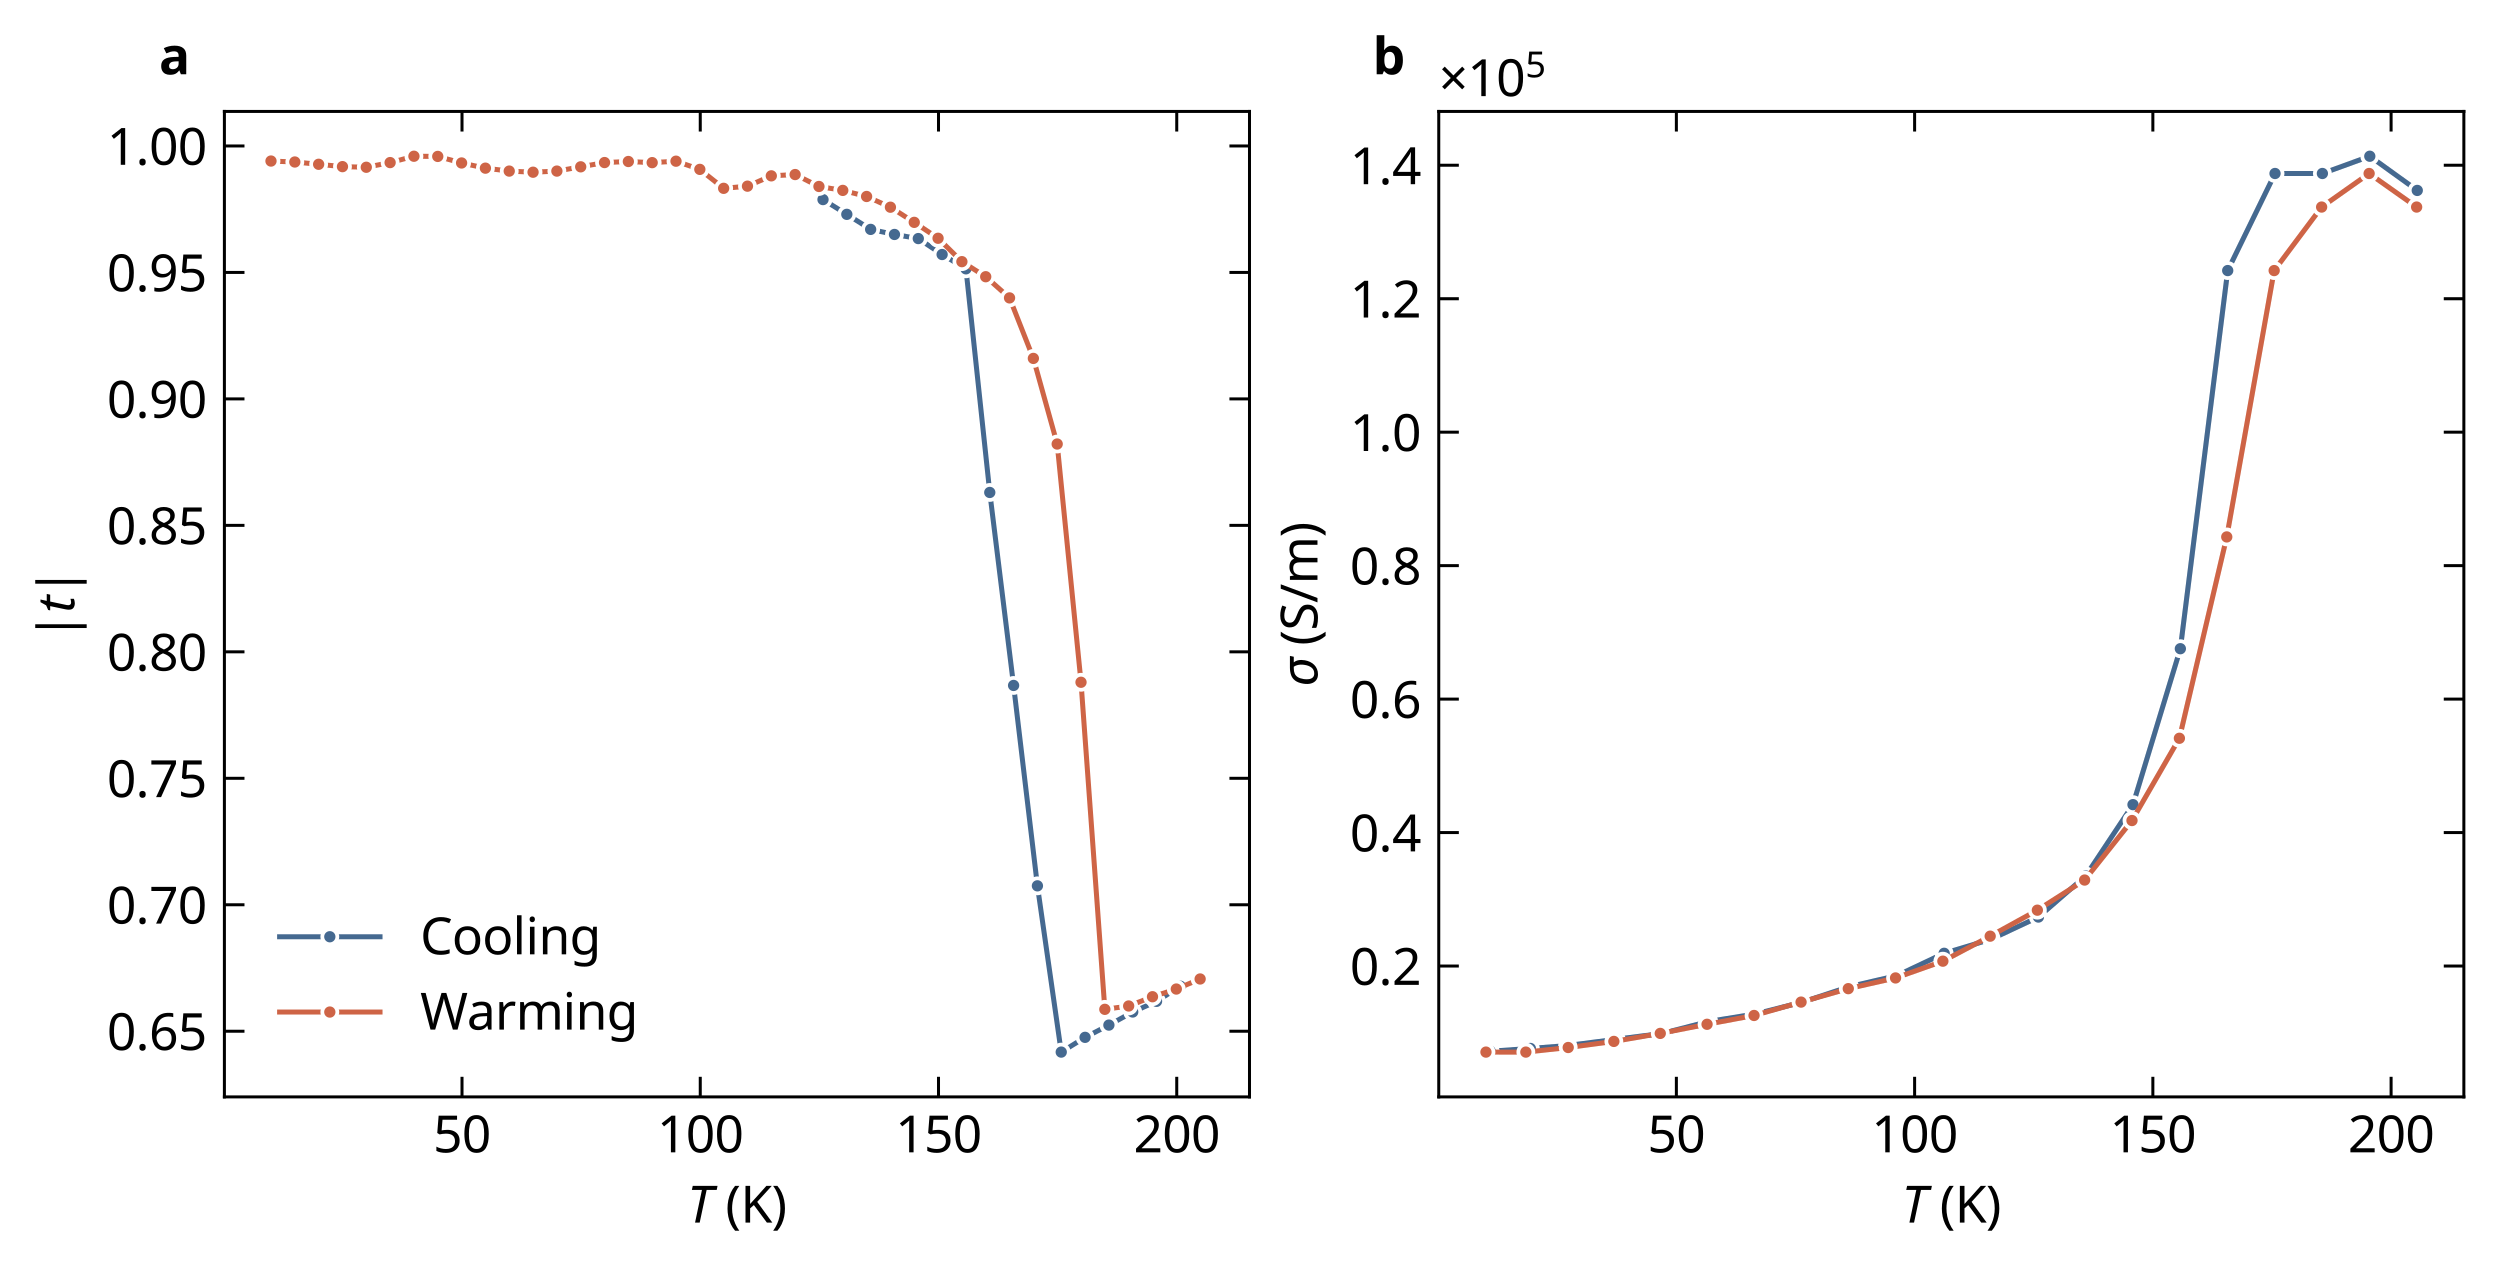 <?xml version="1.0" encoding="utf-8" standalone="no"?>
<!DOCTYPE svg PUBLIC "-//W3C//DTD SVG 1.1//EN"
  "http://www.w3.org/Graphics/SVG/1.1/DTD/svg11.dtd">
<svg xmlns:xlink="http://www.w3.org/1999/xlink" width="498pt" height="253.2pt" viewBox="0 0 498 253.2" xmlns="http://www.w3.org/2000/svg" version="1.1">
 <defs>
  <style type="text/css">*{stroke-linejoin: round; stroke-linecap: butt}</style>
 </defs>
 <g id="figure_1">
  <g id="patch_1">
   <path d="M 0 253.2 
L 498 253.2 
L 498 0 
L 0 0 
z
" style="fill: #ffffff"/>
  </g>
  <g id="axes_1">
   <g id="patch_2">
    <path d="M 44.7 218.5 
L 248.9 218.5 
L 248.9 22.2 
L 44.7 22.2 
z
" style="fill: #ffffff"/>
   </g>
   <g id="PolyCollection_1"/>
   <g id="PolyCollection_2"/>
   <g id="matplotlib.axis_1">
    <g id="xtick_1">
     <g id="line2d_1">
      <defs>
       <path id="m60d80b8762" d="M 0 0 
L 0 -4 
" style="stroke: #000000; stroke-width: 0.6"/>
      </defs>
      <g>
       <use xlink:href="#m60d80b8762" x="92.033" y="218.5" style="stroke: #000000; stroke-width: 0.6"/>
      </g>
     </g>
     <g id="line2d_2">
      <defs>
       <path id="m547228acca" d="M 0 0 
L 0 4 
" style="stroke: #000000; stroke-width: 0.6"/>
      </defs>
      <g>
       <use xlink:href="#m547228acca" x="92.033" y="22.2" style="stroke: #000000; stroke-width: 0.6"/>
      </g>
     </g>
     <g id="text_1">
      <!-- $\mathdefault{50}$ -->
      <g transform="translate(86.283 229.6) scale(0.1 -0.1)">
       <defs>
        <path id="NotoSans-Regular-35" d="M 1760 2803 
Q 2227 2803 2572 2643 
Q 2918 2483 3107 2185 
Q 3296 1888 3296 1459 
Q 3296 986 3091 643 
Q 2886 301 2505 118 
Q 2125 -64 1587 -64 
Q 1235 -64 924 0 
Q 614 64 403 186 
L 403 717 
Q 634 576 963 496 
Q 1293 416 1594 416 
Q 1933 416 2185 521 
Q 2438 627 2579 848 
Q 2720 1069 2720 1402 
Q 2720 1850 2445 2090 
Q 2170 2330 1574 2330 
Q 1395 2330 1164 2298 
Q 934 2266 794 2234 
L 512 2413 
L 685 4570 
L 2976 4570 
L 2976 4058 
L 1165 4058 
L 1056 2733 
Q 1165 2752 1350 2777 
Q 1536 2803 1760 2803 
z
" transform="scale(0.016)"/>
        <path id="NotoSans-Regular-30" d="M 3347 2291 
Q 3347 1734 3264 1299 
Q 3181 864 2998 560 
Q 2816 256 2525 96 
Q 2234 -64 1824 -64 
Q 1312 -64 976 217 
Q 640 499 477 1027 
Q 314 1555 314 2291 
Q 314 3034 464 3558 
Q 614 4083 947 4361 
Q 1280 4640 1824 4640 
Q 2336 4640 2675 4361 
Q 3014 4083 3180 3558 
Q 3347 3034 3347 2291 
z
M 877 2291 
Q 877 1664 969 1248 
Q 1062 832 1270 624 
Q 1478 416 1824 416 
Q 2170 416 2378 621 
Q 2586 826 2682 1245 
Q 2778 1664 2778 2291 
Q 2778 2918 2682 3331 
Q 2586 3744 2378 3952 
Q 2170 4160 1824 4160 
Q 1478 4160 1270 3952 
Q 1062 3744 969 3331 
Q 877 2918 877 2291 
z
" transform="scale(0.016)"/>
       </defs>
       <use xlink:href="#NotoSans-Regular-35" transform="translate(0 0.5)"/>
       <use xlink:href="#NotoSans-Regular-30" transform="translate(57.2 0.5)"/>
      </g>
     </g>
    </g>
    <g id="xtick_2">
     <g id="line2d_3">
      <g>
       <use xlink:href="#m60d80b8762" x="139.491" y="218.5" style="stroke: #000000; stroke-width: 0.6"/>
      </g>
     </g>
     <g id="line2d_4">
      <g>
       <use xlink:href="#m547228acca" x="139.491" y="22.2" style="stroke: #000000; stroke-width: 0.6"/>
      </g>
     </g>
     <g id="text_2">
      <!-- $\mathdefault{100}$ -->
      <g transform="translate(130.891 229.6) scale(0.1 -0.1)">
       <defs>
        <path id="NotoSans-Regular-31" d="M 2272 0 
L 1722 0 
L 1722 3194 
Q 1722 3379 1725 3507 
Q 1728 3635 1734 3747 
Q 1741 3859 1747 3981 
Q 1645 3878 1561 3808 
Q 1478 3738 1350 3629 
L 864 3232 
L 570 3610 
L 1805 4570 
L 2272 4570 
L 2272 0 
z
" transform="scale(0.016)"/>
       </defs>
       <use xlink:href="#NotoSans-Regular-31" transform="translate(0 0.5)"/>
       <use xlink:href="#NotoSans-Regular-30" transform="translate(57.2 0.5)"/>
       <use xlink:href="#NotoSans-Regular-30" transform="translate(114.4 0.5)"/>
      </g>
     </g>
    </g>
    <g id="xtick_3">
     <g id="line2d_5">
      <g>
       <use xlink:href="#m60d80b8762" x="186.949" y="218.5" style="stroke: #000000; stroke-width: 0.6"/>
      </g>
     </g>
     <g id="line2d_6">
      <g>
       <use xlink:href="#m547228acca" x="186.949" y="22.2" style="stroke: #000000; stroke-width: 0.6"/>
      </g>
     </g>
     <g id="text_3">
      <!-- $\mathdefault{150}$ -->
      <g transform="translate(178.349 229.6) scale(0.1 -0.1)">
       <use xlink:href="#NotoSans-Regular-31" transform="translate(0 0.5)"/>
       <use xlink:href="#NotoSans-Regular-35" transform="translate(57.2 0.5)"/>
       <use xlink:href="#NotoSans-Regular-30" transform="translate(114.4 0.5)"/>
      </g>
     </g>
    </g>
    <g id="xtick_4">
     <g id="line2d_7">
      <g>
       <use xlink:href="#m60d80b8762" x="234.407" y="218.5" style="stroke: #000000; stroke-width: 0.6"/>
      </g>
     </g>
     <g id="line2d_8">
      <g>
       <use xlink:href="#m547228acca" x="234.407" y="22.2" style="stroke: #000000; stroke-width: 0.6"/>
      </g>
     </g>
     <g id="text_4">
      <!-- $\mathdefault{200}$ -->
      <g transform="translate(225.807 229.6) scale(0.1 -0.1)">
       <defs>
        <path id="NotoSans-Regular-32" d="M 3328 0 
L 307 0 
L 307 467 
L 1504 1677 
Q 1850 2022 2086 2291 
Q 2323 2560 2444 2819 
Q 2566 3078 2566 3386 
Q 2566 3763 2342 3958 
Q 2118 4154 1760 4154 
Q 1427 4154 1174 4038 
Q 922 3923 659 3718 
L 358 4096 
Q 538 4250 752 4371 
Q 966 4493 1219 4563 
Q 1472 4634 1760 4634 
Q 2189 4634 2496 4486 
Q 2803 4339 2972 4067 
Q 3142 3795 3142 3418 
Q 3142 3059 2995 2745 
Q 2848 2432 2585 2128 
Q 2323 1824 1971 1478 
L 1018 538 
L 1018 512 
L 3328 512 
L 3328 0 
z
" transform="scale(0.016)"/>
       </defs>
       <use xlink:href="#NotoSans-Regular-32" transform="translate(0 0.5)"/>
       <use xlink:href="#NotoSans-Regular-30" transform="translate(57.2 0.5)"/>
       <use xlink:href="#NotoSans-Regular-30" transform="translate(114.4 0.5)"/>
      </g>
     </g>
    </g>
    <g id="text_5">
     <!-- $T$ (K) -->
     <g transform="translate(136.9 243.6) scale(0.1 -0.1)">
      <defs>
       <path id="NotoSans-Italic-54" d="M 973 0 
L 1830 4064 
L 576 4064 
L 685 4570 
L 3770 4570 
L 3667 4064 
L 2413 4064 
L 1549 0 
L 973 0 
z
" transform="scale(0.016)"/>
       <path id="NotoSans-Regular-20" transform="scale(0.016)"/>
       <path id="NotoSans-Regular-28" d="M 256 1754 
Q 256 2278 355 2777 
Q 454 3277 665 3731 
Q 877 4186 1197 4570 
L 1728 4570 
Q 1280 3968 1053 3245 
Q 826 2522 826 1760 
Q 826 1267 928 780 
Q 1030 294 1228 -157 
Q 1427 -608 1722 -1011 
L 1197 -1011 
Q 877 -634 665 -189 
Q 454 256 355 749 
Q 256 1242 256 1754 
z
" transform="scale(0.016)"/>
       <path id="NotoSans-Regular-4b" d="M 3962 0 
L 3283 0 
L 1664 2182 
L 1197 1773 
L 1197 0 
L 621 0 
L 621 4570 
L 1197 4570 
L 1197 2317 
Q 1389 2534 1587 2752 
Q 1786 2970 1984 3187 
L 3219 4570 
L 3891 4570 
L 2080 2579 
L 3962 0 
z
" transform="scale(0.016)"/>
       <path id="NotoSans-Regular-29" d="M 1664 1754 
Q 1664 1242 1565 749 
Q 1466 256 1258 -189 
Q 1050 -634 723 -1011 
L 198 -1011 
Q 493 -608 691 -157 
Q 890 294 992 780 
Q 1094 1267 1094 1760 
Q 1094 2266 992 2758 
Q 890 3251 691 3712 
Q 493 4173 192 4570 
L 723 4570 
Q 1050 4186 1258 3731 
Q 1466 3277 1565 2777 
Q 1664 2278 1664 1754 
z
" transform="scale(0.016)"/>
      </defs>
      <use xlink:href="#NotoSans-Italic-54" transform="translate(0 0.594)"/>
      <use xlink:href="#NotoSans-Regular-20" transform="translate(50.1 0.594)"/>
      <use xlink:href="#NotoSans-Regular-28" transform="translate(76.1 0.594)"/>
      <use xlink:href="#NotoSans-Regular-4b" transform="translate(106.1 0.594)"/>
      <use xlink:href="#NotoSans-Regular-29" transform="translate(168 0.594)"/>
     </g>
    </g>
   </g>
   <g id="matplotlib.axis_2">
    <g id="ytick_1">
     <g id="line2d_9">
      <defs>
       <path id="m27dab49408" d="M 0 0 
L 4 0 
" style="stroke: #000000; stroke-width: 0.6"/>
      </defs>
      <g>
       <use xlink:href="#m27dab49408" x="44.7" y="205.421" style="stroke: #000000; stroke-width: 0.6"/>
      </g>
     </g>
     <g id="line2d_10">
      <defs>
       <path id="md3ccb031fc" d="M 0 0 
L -4 0 
" style="stroke: #000000; stroke-width: 0.6"/>
      </defs>
      <g>
       <use xlink:href="#md3ccb031fc" x="248.9" y="205.421" style="stroke: #000000; stroke-width: 0.6"/>
      </g>
     </g>
     <g id="text_6">
      <!-- $\mathdefault{0.65}$ -->
      <g transform="translate(21.3 209.221) scale(0.1 -0.1)">
       <defs>
        <path id="NotoSans-Regular-2e" d="M 461 346 
Q 461 582 576 678 
Q 691 774 851 774 
Q 1018 774 1136 678 
Q 1254 582 1254 346 
Q 1254 115 1136 12 
Q 1018 -90 851 -90 
Q 691 -90 576 12 
Q 461 115 461 346 
z
" transform="scale(0.016)"/>
        <path id="NotoSans-Regular-36" d="M 352 1952 
Q 352 2349 406 2733 
Q 461 3117 595 3459 
Q 730 3802 966 4067 
Q 1203 4333 1564 4483 
Q 1926 4634 2445 4634 
Q 2579 4634 2742 4621 
Q 2906 4608 3008 4576 
L 3008 4096 
Q 2893 4134 2749 4153 
Q 2605 4173 2458 4173 
Q 2016 4173 1721 4025 
Q 1427 3878 1257 3622 
Q 1088 3366 1011 3033 
Q 934 2701 915 2323 
L 954 2323 
Q 1050 2477 1197 2598 
Q 1344 2720 1552 2790 
Q 1760 2861 2035 2861 
Q 2432 2861 2729 2697 
Q 3027 2534 3193 2224 
Q 3360 1914 3360 1472 
Q 3360 998 3181 652 
Q 3002 307 2678 121 
Q 2355 -64 1907 -64 
Q 1581 -64 1299 57 
Q 1018 179 803 428 
Q 589 678 470 1059 
Q 352 1440 352 1952 
z
M 1901 410 
Q 2304 410 2553 669 
Q 2803 928 2803 1472 
Q 2803 1907 2582 2163 
Q 2362 2419 1920 2419 
Q 1619 2419 1395 2294 
Q 1171 2170 1046 1978 
Q 922 1786 922 1581 
Q 922 1370 982 1165 
Q 1043 960 1168 787 
Q 1293 614 1475 512 
Q 1658 410 1901 410 
z
" transform="scale(0.016)"/>
       </defs>
       <use xlink:href="#NotoSans-Regular-30" transform="translate(0 0.5)"/>
       <use xlink:href="#NotoSans-Regular-2e" transform="translate(57.2 0.5)"/>
       <use xlink:href="#NotoSans-Regular-36" transform="translate(84 0.5)"/>
       <use xlink:href="#NotoSans-Regular-35" transform="translate(141.2 0.5)"/>
      </g>
     </g>
    </g>
    <g id="ytick_2">
     <g id="line2d_11">
      <g>
       <use xlink:href="#m27dab49408" x="44.7" y="180.229" style="stroke: #000000; stroke-width: 0.6"/>
      </g>
     </g>
     <g id="line2d_12">
      <g>
       <use xlink:href="#md3ccb031fc" x="248.9" y="180.229" style="stroke: #000000; stroke-width: 0.6"/>
      </g>
     </g>
     <g id="text_7">
      <!-- $\mathdefault{0.70}$ -->
      <g transform="translate(21.3 184.029) scale(0.1 -0.1)">
       <defs>
        <path id="NotoSans-Regular-37" d="M 870 0 
L 2746 4058 
L 282 4058 
L 282 4570 
L 3347 4570 
L 3347 4134 
L 1491 0 
L 870 0 
z
" transform="scale(0.016)"/>
       </defs>
       <use xlink:href="#NotoSans-Regular-30" transform="translate(0 0.5)"/>
       <use xlink:href="#NotoSans-Regular-2e" transform="translate(57.2 0.5)"/>
       <use xlink:href="#NotoSans-Regular-37" transform="translate(84 0.5)"/>
       <use xlink:href="#NotoSans-Regular-30" transform="translate(141.2 0.5)"/>
      </g>
     </g>
    </g>
    <g id="ytick_3">
     <g id="line2d_13">
      <g>
       <use xlink:href="#m27dab49408" x="44.7" y="155.037" style="stroke: #000000; stroke-width: 0.6"/>
      </g>
     </g>
     <g id="line2d_14">
      <g>
       <use xlink:href="#md3ccb031fc" x="248.9" y="155.037" style="stroke: #000000; stroke-width: 0.6"/>
      </g>
     </g>
     <g id="text_8">
      <!-- $\mathdefault{0.75}$ -->
      <g transform="translate(21.3 158.837) scale(0.1 -0.1)">
       <use xlink:href="#NotoSans-Regular-30" transform="translate(0 0.5)"/>
       <use xlink:href="#NotoSans-Regular-2e" transform="translate(57.2 0.5)"/>
       <use xlink:href="#NotoSans-Regular-37" transform="translate(84 0.5)"/>
       <use xlink:href="#NotoSans-Regular-35" transform="translate(141.2 0.5)"/>
      </g>
     </g>
    </g>
    <g id="ytick_4">
     <g id="line2d_15">
      <g>
       <use xlink:href="#m27dab49408" x="44.7" y="129.846" style="stroke: #000000; stroke-width: 0.6"/>
      </g>
     </g>
     <g id="line2d_16">
      <g>
       <use xlink:href="#md3ccb031fc" x="248.9" y="129.846" style="stroke: #000000; stroke-width: 0.6"/>
      </g>
     </g>
     <g id="text_9">
      <!-- $\mathdefault{0.80}$ -->
      <g transform="translate(21.3 133.646) scale(0.1 -0.1)">
       <defs>
        <path id="NotoSans-Regular-38" d="M 1824 4634 
Q 2227 4634 2534 4509 
Q 2842 4384 3018 4141 
Q 3194 3898 3194 3539 
Q 3194 3264 3075 3059 
Q 2957 2854 2758 2697 
Q 2560 2541 2323 2419 
Q 2605 2285 2835 2115 
Q 3066 1946 3203 1722 
Q 3341 1498 3341 1184 
Q 3341 800 3155 521 
Q 2970 243 2634 89 
Q 2298 -64 1843 -64 
Q 1350 -64 1008 83 
Q 666 230 490 502 
Q 314 774 314 1165 
Q 314 1478 445 1708 
Q 576 1939 793 2105 
Q 1011 2272 1261 2387 
Q 1037 2515 854 2678 
Q 672 2842 566 3053 
Q 461 3264 461 3546 
Q 461 3898 640 4138 
Q 819 4378 1126 4506 
Q 1434 4634 1824 4634 
z
M 864 1158 
Q 864 826 1101 605 
Q 1338 384 1830 384 
Q 2298 384 2544 605 
Q 2790 826 2790 1178 
Q 2790 1402 2672 1571 
Q 2554 1741 2339 1875 
Q 2125 2010 1830 2118 
L 1728 2157 
Q 1446 2035 1254 1894 
Q 1062 1754 963 1574 
Q 864 1395 864 1158 
z
M 1818 4179 
Q 1466 4179 1238 4009 
Q 1011 3840 1011 3520 
Q 1011 3283 1123 3123 
Q 1235 2963 1427 2851 
Q 1619 2739 1850 2637 
Q 2074 2733 2250 2848 
Q 2426 2963 2531 3126 
Q 2637 3290 2637 3520 
Q 2637 3840 2413 4009 
Q 2189 4179 1818 4179 
z
" transform="scale(0.016)"/>
       </defs>
       <use xlink:href="#NotoSans-Regular-30" transform="translate(0 0.5)"/>
       <use xlink:href="#NotoSans-Regular-2e" transform="translate(57.2 0.5)"/>
       <use xlink:href="#NotoSans-Regular-38" transform="translate(84 0.5)"/>
       <use xlink:href="#NotoSans-Regular-30" transform="translate(141.2 0.5)"/>
      </g>
     </g>
    </g>
    <g id="ytick_5">
     <g id="line2d_17">
      <g>
       <use xlink:href="#m27dab49408" x="44.7" y="104.654" style="stroke: #000000; stroke-width: 0.6"/>
      </g>
     </g>
     <g id="line2d_18">
      <g>
       <use xlink:href="#md3ccb031fc" x="248.9" y="104.654" style="stroke: #000000; stroke-width: 0.6"/>
      </g>
     </g>
     <g id="text_10">
      <!-- $\mathdefault{0.85}$ -->
      <g transform="translate(21.3 108.454) scale(0.1 -0.1)">
       <use xlink:href="#NotoSans-Regular-30" transform="translate(0 0.5)"/>
       <use xlink:href="#NotoSans-Regular-2e" transform="translate(57.2 0.5)"/>
       <use xlink:href="#NotoSans-Regular-38" transform="translate(84 0.5)"/>
       <use xlink:href="#NotoSans-Regular-35" transform="translate(141.2 0.5)"/>
      </g>
     </g>
    </g>
    <g id="ytick_6">
     <g id="line2d_19">
      <g>
       <use xlink:href="#m27dab49408" x="44.7" y="79.462" style="stroke: #000000; stroke-width: 0.6"/>
      </g>
     </g>
     <g id="line2d_20">
      <g>
       <use xlink:href="#md3ccb031fc" x="248.9" y="79.462" style="stroke: #000000; stroke-width: 0.6"/>
      </g>
     </g>
     <g id="text_11">
      <!-- $\mathdefault{0.90}$ -->
      <g transform="translate(21.3 83.262) scale(0.1 -0.1)">
       <defs>
        <path id="NotoSans-Regular-39" d="M 3328 2618 
Q 3328 2227 3273 1840 
Q 3219 1453 3084 1110 
Q 2950 768 2713 502 
Q 2477 237 2112 86 
Q 1747 -64 1229 -64 
Q 1101 -64 931 -48 
Q 762 -32 653 0 
L 653 480 
Q 768 442 921 419 
Q 1075 397 1216 397 
Q 1664 397 1955 544 
Q 2246 691 2419 944 
Q 2592 1197 2669 1533 
Q 2746 1869 2758 2240 
L 2720 2240 
Q 2624 2093 2477 1971 
Q 2330 1850 2122 1779 
Q 1914 1709 1632 1709 
Q 1242 1709 944 1872 
Q 646 2035 483 2342 
Q 320 2650 320 3091 
Q 320 3571 502 3916 
Q 685 4262 1011 4448 
Q 1338 4634 1779 4634 
Q 2106 4634 2387 4509 
Q 2669 4384 2880 4134 
Q 3091 3885 3209 3507 
Q 3328 3130 3328 2618 
z
M 1779 4160 
Q 1382 4160 1129 3897 
Q 877 3635 877 3098 
Q 877 2656 1091 2403 
Q 1306 2150 1754 2150 
Q 2061 2150 2285 2275 
Q 2509 2400 2633 2592 
Q 2758 2784 2758 2989 
Q 2758 3194 2697 3402 
Q 2637 3610 2515 3782 
Q 2394 3955 2208 4057 
Q 2022 4160 1779 4160 
z
" transform="scale(0.016)"/>
       </defs>
       <use xlink:href="#NotoSans-Regular-30" transform="translate(0 0.5)"/>
       <use xlink:href="#NotoSans-Regular-2e" transform="translate(57.2 0.5)"/>
       <use xlink:href="#NotoSans-Regular-39" transform="translate(84 0.5)"/>
       <use xlink:href="#NotoSans-Regular-30" transform="translate(141.2 0.5)"/>
      </g>
     </g>
    </g>
    <g id="ytick_7">
     <g id="line2d_21">
      <g>
       <use xlink:href="#m27dab49408" x="44.7" y="54.271" style="stroke: #000000; stroke-width: 0.6"/>
      </g>
     </g>
     <g id="line2d_22">
      <g>
       <use xlink:href="#md3ccb031fc" x="248.9" y="54.271" style="stroke: #000000; stroke-width: 0.6"/>
      </g>
     </g>
     <g id="text_12">
      <!-- $\mathdefault{0.95}$ -->
      <g transform="translate(21.3 58.071) scale(0.1 -0.1)">
       <use xlink:href="#NotoSans-Regular-30" transform="translate(0 0.5)"/>
       <use xlink:href="#NotoSans-Regular-2e" transform="translate(57.2 0.5)"/>
       <use xlink:href="#NotoSans-Regular-39" transform="translate(84 0.5)"/>
       <use xlink:href="#NotoSans-Regular-35" transform="translate(141.2 0.5)"/>
      </g>
     </g>
    </g>
    <g id="ytick_8">
     <g id="line2d_23">
      <g>
       <use xlink:href="#m27dab49408" x="44.7" y="29.079" style="stroke: #000000; stroke-width: 0.6"/>
      </g>
     </g>
     <g id="line2d_24">
      <g>
       <use xlink:href="#md3ccb031fc" x="248.9" y="29.079" style="stroke: #000000; stroke-width: 0.6"/>
      </g>
     </g>
     <g id="text_13">
      <!-- $\mathdefault{1.00}$ -->
      <g transform="translate(21.3 32.879) scale(0.1 -0.1)">
       <use xlink:href="#NotoSans-Regular-31" transform="translate(0 0.5)"/>
       <use xlink:href="#NotoSans-Regular-2e" transform="translate(57.2 0.5)"/>
       <use xlink:href="#NotoSans-Regular-30" transform="translate(84 0.5)"/>
       <use xlink:href="#NotoSans-Regular-30" transform="translate(141.2 0.5)"/>
      </g>
     </g>
    </g>
    <g id="text_14">
     <!-- $|t|$ -->
     <g transform="translate(14.8 127.55) rotate(-90) scale(0.1 -0.1)">
      <defs>
       <path id="NotoSans-Regular-7c" d="M 1530 4864 
L 1997 4864 
L 1997 -1542 
L 1530 -1542 
L 1530 4864 
z
" transform="scale(0.016)"/>
       <path id="NotoSans-Italic-74" d="M 1184 -64 
Q 838 -64 601 102 
Q 365 269 365 685 
Q 365 781 381 899 
Q 397 1018 422 1139 
L 813 3002 
L 282 3002 
L 333 3258 
L 909 3501 
L 1306 4211 
L 1638 4211 
L 1466 3430 
L 2330 3430 
L 2240 3002 
L 1382 3002 
L 986 1133 
Q 966 1050 947 944 
Q 928 838 928 749 
Q 928 602 1008 499 
Q 1088 397 1267 397 
Q 1382 397 1491 419 
Q 1600 442 1722 480 
L 1722 51 
Q 1645 13 1485 -25 
Q 1325 -64 1184 -64 
z
" transform="scale(0.016)"/>
      </defs>
      <use xlink:href="#NotoSans-Regular-7c"/>
      <use xlink:href="#NotoSans-Italic-74" transform="translate(55.1 0)"/>
      <use xlink:href="#NotoSans-Regular-7c" transform="translate(88.3 0)"/>
     </g>
    </g>
   </g>
   <g id="line2d_25">
    <path d="M 163.942 39.754 
L 168.687 42.697 
L 173.433 45.694 
L 178.179 46.705 
L 182.925 47.523 
L 187.67 50.7 
L 192.416 53.549 
L 197.162 98.097 
L 201.908 136.541 
L 206.654 176.459 
L 211.399 209.577 
L 216.145 206.638 
L 220.891 204.197 
L 225.637 201.589 
L 230.382 199.466 
L 235.128 196.454 
" clip-path="url(#p8616dc709c)" style="fill: none; stroke: #456990; stroke-linecap: square"/>
    <defs>
     <path id="m3c215e839d" d="M 0 1.5 
C 0.398 1.5 0.779 1.342 1.061 1.061 
C 1.342 0.779 1.5 0.398 1.5 0 
C 1.5 -0.398 1.342 -0.779 1.061 -1.061 
C 0.779 -1.342 0.398 -1.5 0 -1.5 
C -0.398 -1.5 -0.779 -1.342 -1.061 -1.061 
C -1.342 -0.779 -1.5 -0.398 -1.5 0 
C -1.5 0.398 -1.342 0.779 -1.061 1.061 
C -0.779 1.342 -0.398 1.5 0 1.5 
z
" style="stroke: #ffffff; stroke-width: 0.75"/>
    </defs>
    <g clip-path="url(#p8616dc709c)">
     <use xlink:href="#m3c215e839d" x="163.942" y="39.754" style="fill: #456990; stroke: #ffffff; stroke-width: 0.75"/>
     <use xlink:href="#m3c215e839d" x="168.687" y="42.697" style="fill: #456990; stroke: #ffffff; stroke-width: 0.75"/>
     <use xlink:href="#m3c215e839d" x="173.433" y="45.694" style="fill: #456990; stroke: #ffffff; stroke-width: 0.75"/>
     <use xlink:href="#m3c215e839d" x="178.179" y="46.705" style="fill: #456990; stroke: #ffffff; stroke-width: 0.75"/>
     <use xlink:href="#m3c215e839d" x="182.925" y="47.523" style="fill: #456990; stroke: #ffffff; stroke-width: 0.75"/>
     <use xlink:href="#m3c215e839d" x="187.67" y="50.7" style="fill: #456990; stroke: #ffffff; stroke-width: 0.75"/>
     <use xlink:href="#m3c215e839d" x="192.416" y="53.549" style="fill: #456990; stroke: #ffffff; stroke-width: 0.75"/>
     <use xlink:href="#m3c215e839d" x="197.162" y="98.097" style="fill: #456990; stroke: #ffffff; stroke-width: 0.75"/>
     <use xlink:href="#m3c215e839d" x="201.908" y="136.541" style="fill: #456990; stroke: #ffffff; stroke-width: 0.75"/>
     <use xlink:href="#m3c215e839d" x="206.654" y="176.459" style="fill: #456990; stroke: #ffffff; stroke-width: 0.75"/>
     <use xlink:href="#m3c215e839d" x="211.399" y="209.577" style="fill: #456990; stroke: #ffffff; stroke-width: 0.75"/>
     <use xlink:href="#m3c215e839d" x="216.145" y="206.638" style="fill: #456990; stroke: #ffffff; stroke-width: 0.75"/>
     <use xlink:href="#m3c215e839d" x="220.891" y="204.197" style="fill: #456990; stroke: #ffffff; stroke-width: 0.75"/>
     <use xlink:href="#m3c215e839d" x="225.637" y="201.589" style="fill: #456990; stroke: #ffffff; stroke-width: 0.75"/>
     <use xlink:href="#m3c215e839d" x="230.382" y="199.466" style="fill: #456990; stroke: #ffffff; stroke-width: 0.75"/>
     <use xlink:href="#m3c215e839d" x="235.128" y="196.454" style="fill: #456990; stroke: #ffffff; stroke-width: 0.75"/>
    </g>
   </g>
   <g id="line2d_26">
    <path d="M 53.982 32.08 
L 58.728 32.27 
L 63.473 32.725 
L 68.219 33.194 
L 72.965 33.318 
L 77.711 32.387 
L 82.456 31.123 
L 87.202 31.159 
L 91.948 32.464 
L 96.694 33.498 
L 101.44 34.081 
L 106.185 34.305 
L 110.931 34.08 
L 115.677 33.231 
L 120.423 32.38 
L 125.168 32.172 
L 129.914 32.398 
L 134.66 32.109 
L 139.406 33.74 
L 144.152 37.515 
L 148.897 37.085 
L 153.643 35.03 
L 158.389 34.77 
L 163.135 37.145 
L 167.881 37.927 
L 172.626 39.139 
L 177.372 41.275 
L 182.118 44.293 
L 186.864 47.463 
L 191.609 52.123 
L 196.355 55.123 
L 201.101 59.342 
L 205.847 71.396 
L 210.593 88.449 
L 215.338 135.908 
L 220.084 201.059 
L 224.83 200.393 
L 229.576 198.548 
L 234.321 197.017 
L 239.067 195.013 
" clip-path="url(#p8616dc709c)" style="fill: none; stroke: #ce6446; stroke-linecap: square"/>
    <defs>
     <path id="mae372a7be3" d="M 0 1.5 
C 0.398 1.5 0.779 1.342 1.061 1.061 
C 1.342 0.779 1.5 0.398 1.5 0 
C 1.5 -0.398 1.342 -0.779 1.061 -1.061 
C 0.779 -1.342 0.398 -1.5 0 -1.5 
C -0.398 -1.5 -0.779 -1.342 -1.061 -1.061 
C -1.342 -0.779 -1.5 -0.398 -1.5 0 
C -1.5 0.398 -1.342 0.779 -1.061 1.061 
C -0.779 1.342 -0.398 1.5 0 1.5 
z
" style="stroke: #ffffff; stroke-width: 0.75"/>
    </defs>
    <g clip-path="url(#p8616dc709c)">
     <use xlink:href="#mae372a7be3" x="53.982" y="32.08" style="fill: #ce6446; stroke: #ffffff; stroke-width: 0.75"/>
     <use xlink:href="#mae372a7be3" x="58.728" y="32.27" style="fill: #ce6446; stroke: #ffffff; stroke-width: 0.75"/>
     <use xlink:href="#mae372a7be3" x="63.473" y="32.725" style="fill: #ce6446; stroke: #ffffff; stroke-width: 0.75"/>
     <use xlink:href="#mae372a7be3" x="68.219" y="33.194" style="fill: #ce6446; stroke: #ffffff; stroke-width: 0.75"/>
     <use xlink:href="#mae372a7be3" x="72.965" y="33.318" style="fill: #ce6446; stroke: #ffffff; stroke-width: 0.75"/>
     <use xlink:href="#mae372a7be3" x="77.711" y="32.387" style="fill: #ce6446; stroke: #ffffff; stroke-width: 0.75"/>
     <use xlink:href="#mae372a7be3" x="82.456" y="31.123" style="fill: #ce6446; stroke: #ffffff; stroke-width: 0.75"/>
     <use xlink:href="#mae372a7be3" x="87.202" y="31.159" style="fill: #ce6446; stroke: #ffffff; stroke-width: 0.75"/>
     <use xlink:href="#mae372a7be3" x="91.948" y="32.464" style="fill: #ce6446; stroke: #ffffff; stroke-width: 0.75"/>
     <use xlink:href="#mae372a7be3" x="96.694" y="33.498" style="fill: #ce6446; stroke: #ffffff; stroke-width: 0.75"/>
     <use xlink:href="#mae372a7be3" x="101.44" y="34.081" style="fill: #ce6446; stroke: #ffffff; stroke-width: 0.75"/>
     <use xlink:href="#mae372a7be3" x="106.185" y="34.305" style="fill: #ce6446; stroke: #ffffff; stroke-width: 0.75"/>
     <use xlink:href="#mae372a7be3" x="110.931" y="34.08" style="fill: #ce6446; stroke: #ffffff; stroke-width: 0.75"/>
     <use xlink:href="#mae372a7be3" x="115.677" y="33.231" style="fill: #ce6446; stroke: #ffffff; stroke-width: 0.75"/>
     <use xlink:href="#mae372a7be3" x="120.423" y="32.38" style="fill: #ce6446; stroke: #ffffff; stroke-width: 0.75"/>
     <use xlink:href="#mae372a7be3" x="125.168" y="32.172" style="fill: #ce6446; stroke: #ffffff; stroke-width: 0.75"/>
     <use xlink:href="#mae372a7be3" x="129.914" y="32.398" style="fill: #ce6446; stroke: #ffffff; stroke-width: 0.75"/>
     <use xlink:href="#mae372a7be3" x="134.66" y="32.109" style="fill: #ce6446; stroke: #ffffff; stroke-width: 0.75"/>
     <use xlink:href="#mae372a7be3" x="139.406" y="33.74" style="fill: #ce6446; stroke: #ffffff; stroke-width: 0.75"/>
     <use xlink:href="#mae372a7be3" x="144.152" y="37.515" style="fill: #ce6446; stroke: #ffffff; stroke-width: 0.75"/>
     <use xlink:href="#mae372a7be3" x="148.897" y="37.085" style="fill: #ce6446; stroke: #ffffff; stroke-width: 0.75"/>
     <use xlink:href="#mae372a7be3" x="153.643" y="35.03" style="fill: #ce6446; stroke: #ffffff; stroke-width: 0.75"/>
     <use xlink:href="#mae372a7be3" x="158.389" y="34.77" style="fill: #ce6446; stroke: #ffffff; stroke-width: 0.75"/>
     <use xlink:href="#mae372a7be3" x="163.135" y="37.145" style="fill: #ce6446; stroke: #ffffff; stroke-width: 0.75"/>
     <use xlink:href="#mae372a7be3" x="167.881" y="37.927" style="fill: #ce6446; stroke: #ffffff; stroke-width: 0.75"/>
     <use xlink:href="#mae372a7be3" x="172.626" y="39.139" style="fill: #ce6446; stroke: #ffffff; stroke-width: 0.75"/>
     <use xlink:href="#mae372a7be3" x="177.372" y="41.275" style="fill: #ce6446; stroke: #ffffff; stroke-width: 0.75"/>
     <use xlink:href="#mae372a7be3" x="182.118" y="44.293" style="fill: #ce6446; stroke: #ffffff; stroke-width: 0.75"/>
     <use xlink:href="#mae372a7be3" x="186.864" y="47.463" style="fill: #ce6446; stroke: #ffffff; stroke-width: 0.75"/>
     <use xlink:href="#mae372a7be3" x="191.609" y="52.123" style="fill: #ce6446; stroke: #ffffff; stroke-width: 0.75"/>
     <use xlink:href="#mae372a7be3" x="196.355" y="55.123" style="fill: #ce6446; stroke: #ffffff; stroke-width: 0.75"/>
     <use xlink:href="#mae372a7be3" x="201.101" y="59.342" style="fill: #ce6446; stroke: #ffffff; stroke-width: 0.75"/>
     <use xlink:href="#mae372a7be3" x="205.847" y="71.396" style="fill: #ce6446; stroke: #ffffff; stroke-width: 0.75"/>
     <use xlink:href="#mae372a7be3" x="210.593" y="88.449" style="fill: #ce6446; stroke: #ffffff; stroke-width: 0.75"/>
     <use xlink:href="#mae372a7be3" x="215.338" y="135.908" style="fill: #ce6446; stroke: #ffffff; stroke-width: 0.75"/>
     <use xlink:href="#mae372a7be3" x="220.084" y="201.059" style="fill: #ce6446; stroke: #ffffff; stroke-width: 0.75"/>
     <use xlink:href="#mae372a7be3" x="224.83" y="200.393" style="fill: #ce6446; stroke: #ffffff; stroke-width: 0.75"/>
     <use xlink:href="#mae372a7be3" x="229.576" y="198.548" style="fill: #ce6446; stroke: #ffffff; stroke-width: 0.75"/>
     <use xlink:href="#mae372a7be3" x="234.321" y="197.017" style="fill: #ce6446; stroke: #ffffff; stroke-width: 0.75"/>
     <use xlink:href="#mae372a7be3" x="239.067" y="195.013" style="fill: #ce6446; stroke: #ffffff; stroke-width: 0.75"/>
    </g>
   </g>
   <g id="line2d_27"/>
   <g id="line2d_28"/>
   <g id="patch_3">
    <path d="M 44.7 218.5 
L 44.7 22.2 
" style="fill: none; stroke: #000000; stroke-width: 0.6; stroke-linejoin: miter; stroke-linecap: square"/>
   </g>
   <g id="patch_4">
    <path d="M 248.9 218.5 
L 248.9 22.2 
" style="fill: none; stroke: #000000; stroke-width: 0.6; stroke-linejoin: miter; stroke-linecap: square"/>
   </g>
   <g id="patch_5">
    <path d="M 44.7 218.5 
L 248.9 218.5 
" style="fill: none; stroke: #000000; stroke-width: 0.6; stroke-linejoin: miter; stroke-linecap: square"/>
   </g>
   <g id="patch_6">
    <path d="M 44.7 22.2 
L 248.9 22.2 
" style="fill: none; stroke: #000000; stroke-width: 0.6; stroke-linejoin: miter; stroke-linecap: square"/>
   </g>
   <g id="text_15">
    <!-- a -->
    <g transform="translate(31.68 14.8) scale(0.1 -0.1)">
     <defs>
      <path id="NotoSans-Bold-61" d="M 1933 3565 
Q 2637 3565 3011 3261 
Q 3386 2957 3386 2330 
L 3386 0 
L 2720 0 
L 2534 474 
L 2509 474 
Q 2362 288 2205 166 
Q 2048 45 1846 -9 
Q 1645 -64 1350 -64 
Q 1043 -64 796 54 
Q 550 173 409 419 
Q 269 666 269 1043 
Q 269 1600 659 1865 
Q 1050 2131 1830 2157 
L 2438 2176 
L 2438 2330 
Q 2438 2605 2294 2733 
Q 2150 2861 1894 2861 
Q 1638 2861 1395 2787 
Q 1152 2714 909 2605 
L 595 3251 
Q 877 3398 1219 3481 
Q 1562 3565 1933 3565 
z
M 2067 1606 
Q 1606 1594 1427 1440 
Q 1248 1286 1248 1037 
Q 1248 819 1376 726 
Q 1504 634 1709 634 
Q 2016 634 2227 816 
Q 2438 998 2438 1331 
L 2438 1619 
L 2067 1606 
z
" transform="scale(0.016)"/>
     </defs>
     <use xlink:href="#NotoSans-Bold-61"/>
    </g>
   </g>
   <g id="legend_1">
    <g id="patch_7">
     <path d="M 49.7 213.5 
L 132.998 213.5 
L 132.998 176.5 
L 49.7 176.5 
z
" style="fill: #ffffff; opacity: 0.9"/>
    </g>
    <g id="line2d_29">
     <path d="M 55.7 186.6 
L 65.7 186.6 
L 75.7 186.6 
" style="fill: none; stroke: #456990; stroke-linecap: square"/>
     <g>
      <use xlink:href="#m3c215e839d" x="65.7" y="186.6" style="fill: #456990; stroke: #ffffff; stroke-width: 0.75"/>
     </g>
    </g>
    <g id="text_16">
     <!-- Cooling -->
     <g transform="translate(83.7 190.1) scale(0.1 -0.1)">
      <defs>
       <path id="NotoSans-Regular-43" d="M 2579 4128 
Q 2214 4128 1920 4003 
Q 1626 3878 1421 3638 
Q 1216 3398 1107 3056 
Q 998 2714 998 2285 
Q 998 1722 1174 1306 
Q 1350 890 1699 666 
Q 2048 442 2573 442 
Q 2874 442 3142 493 
Q 3411 544 3667 621 
L 3667 122 
Q 3411 26 3139 -19 
Q 2867 -64 2490 -64 
Q 1792 -64 1325 224 
Q 858 512 624 1043 
Q 390 1574 390 2291 
Q 390 2810 534 3238 
Q 678 3667 956 3980 
Q 1235 4294 1644 4464 
Q 2054 4634 2586 4634 
Q 2938 4634 3264 4563 
Q 3590 4493 3846 4365 
L 3616 3878 
Q 3405 3974 3145 4051 
Q 2886 4128 2579 4128 
z
" transform="scale(0.016)"/>
       <path id="NotoSans-Regular-6f" d="M 3526 1722 
Q 3526 1293 3414 963 
Q 3302 634 3094 403 
Q 2886 173 2588 54 
Q 2291 -64 1926 -64 
Q 1587 -64 1299 54 
Q 1011 173 800 403 
Q 589 634 470 963 
Q 352 1293 352 1722 
Q 352 2291 544 2684 
Q 736 3078 1094 3286 
Q 1453 3494 1946 3494 
Q 2413 3494 2768 3286 
Q 3123 3078 3324 2684 
Q 3526 2291 3526 1722 
z
M 934 1722 
Q 934 1318 1040 1020 
Q 1146 723 1370 563 
Q 1594 403 1939 403 
Q 2285 403 2509 563 
Q 2733 723 2838 1020 
Q 2944 1318 2944 1722 
Q 2944 2131 2835 2419 
Q 2726 2707 2505 2864 
Q 2285 3021 1933 3021 
Q 1408 3021 1171 2675 
Q 934 2330 934 1722 
z
" transform="scale(0.016)"/>
       <path id="NotoSans-Regular-6c" d="M 1107 0 
L 544 0 
L 544 4864 
L 1107 4864 
L 1107 0 
z
" transform="scale(0.016)"/>
       <path id="NotoSans-Regular-69" d="M 1107 3430 
L 1107 0 
L 544 0 
L 544 3430 
L 1107 3430 
z
M 832 4717 
Q 960 4717 1059 4630 
Q 1158 4544 1158 4358 
Q 1158 4179 1059 4089 
Q 960 4000 832 4000 
Q 691 4000 595 4089 
Q 499 4179 499 4358 
Q 499 4544 595 4630 
Q 691 4717 832 4717 
z
" transform="scale(0.016)"/>
       <path id="NotoSans-Regular-6e" d="M 2195 3494 
Q 2810 3494 3123 3196 
Q 3437 2899 3437 2234 
L 3437 0 
L 2880 0 
L 2880 2195 
Q 2880 2611 2694 2816 
Q 2509 3021 2112 3021 
Q 1542 3021 1324 2701 
Q 1107 2381 1107 1779 
L 1107 0 
L 544 0 
L 544 3430 
L 998 3430 
L 1082 2963 
L 1114 2963 
Q 1229 3142 1398 3260 
Q 1568 3379 1773 3436 
Q 1978 3494 2195 3494 
z
" transform="scale(0.016)"/>
       <path id="NotoSans-Regular-67" d="M 1760 3494 
Q 2099 3494 2371 3366 
Q 2643 3238 2835 2976 
L 2867 2976 
L 2944 3430 
L 3392 3430 
L 3392 -58 
Q 3392 -544 3225 -873 
Q 3059 -1203 2720 -1369 
Q 2381 -1536 1856 -1536 
Q 1485 -1536 1174 -1481 
Q 864 -1427 621 -1318 
L 621 -800 
Q 864 -928 1190 -998 
Q 1517 -1069 1888 -1069 
Q 2330 -1069 2582 -809 
Q 2835 -550 2835 -102 
L 2835 32 
Q 2835 109 2841 253 
Q 2848 397 2854 454 
L 2829 454 
Q 2650 192 2384 64 
Q 2118 -64 1766 -64 
Q 1101 -64 726 403 
Q 352 870 352 1709 
Q 352 2528 726 3011 
Q 1101 3494 1760 3494 
z
M 1837 3021 
Q 1549 3021 1347 2867 
Q 1146 2714 1040 2419 
Q 934 2125 934 1702 
Q 934 1069 1168 733 
Q 1402 397 1850 397 
Q 2112 397 2297 464 
Q 2483 531 2604 675 
Q 2726 819 2784 1043 
Q 2842 1267 2842 1574 
L 2842 1709 
Q 2842 2176 2736 2464 
Q 2630 2752 2406 2886 
Q 2182 3021 1837 3021 
z
" transform="scale(0.016)"/>
      </defs>
      <use xlink:href="#NotoSans-Regular-43"/>
      <use xlink:href="#NotoSans-Regular-6f" x="63.2"/>
      <use xlink:href="#NotoSans-Regular-6f" x="123.7"/>
      <use xlink:href="#NotoSans-Regular-6c" x="184.2"/>
      <use xlink:href="#NotoSans-Regular-69" x="210"/>
      <use xlink:href="#NotoSans-Regular-6e" x="235.8"/>
      <use xlink:href="#NotoSans-Regular-67" x="297.6"/>
     </g>
    </g>
    <g id="line2d_30">
     <path d="M 55.7 201.6 
L 65.7 201.6 
L 75.7 201.6 
" style="fill: none; stroke: #ce6446; stroke-linecap: square"/>
     <g>
      <use xlink:href="#mae372a7be3" x="65.7" y="201.6" style="fill: #ce6446; stroke: #ffffff; stroke-width: 0.75"/>
     </g>
    </g>
    <g id="text_17">
     <!-- Warming -->
     <g transform="translate(83.7 205.1) scale(0.1 -0.1)">
      <defs>
       <path id="NotoSans-Regular-57" d="M 5869 4570 
L 4653 0 
L 4070 0 
L 3181 2995 
Q 3142 3130 3104 3270 
Q 3066 3411 3034 3539 
Q 3002 3667 2979 3760 
Q 2957 3853 2950 3898 
Q 2944 3853 2928 3760 
Q 2912 3667 2880 3539 
Q 2848 3411 2813 3267 
Q 2778 3123 2733 2976 
L 1869 0 
L 1286 0 
L 77 4570 
L 678 4570 
L 1389 1779 
Q 1427 1632 1459 1488 
Q 1491 1344 1520 1206 
Q 1549 1069 1568 941 
Q 1587 813 1606 691 
Q 1626 819 1648 953 
Q 1670 1088 1702 1232 
Q 1734 1376 1772 1523 
Q 1811 1670 1850 1811 
L 2656 4570 
L 3251 4570 
L 4090 1792 
Q 4134 1645 4172 1494 
Q 4211 1344 4243 1203 
Q 4275 1062 4297 931 
Q 4320 800 4339 691 
Q 4358 851 4390 1027 
Q 4422 1203 4467 1395 
Q 4512 1587 4563 1786 
L 5267 4570 
L 5869 4570 
z
" transform="scale(0.016)"/>
       <path id="NotoSans-Regular-61" d="M 1843 3488 
Q 2470 3488 2771 3213 
Q 3072 2938 3072 2336 
L 3072 0 
L 2662 0 
L 2554 486 
L 2528 486 
Q 2381 301 2224 176 
Q 2067 51 1865 -6 
Q 1664 -64 1376 -64 
Q 1069 -64 822 45 
Q 576 154 435 381 
Q 294 608 294 954 
Q 294 1466 697 1744 
Q 1101 2022 1939 2048 
L 2522 2067 
L 2522 2272 
Q 2522 2701 2336 2867 
Q 2150 3034 1811 3034 
Q 1542 3034 1299 2954 
Q 1056 2874 845 2771 
L 672 3194 
Q 896 3315 1203 3401 
Q 1510 3488 1843 3488 
z
M 2010 1658 
Q 1370 1632 1123 1453 
Q 877 1274 877 947 
Q 877 659 1053 524 
Q 1229 390 1504 390 
Q 1939 390 2227 630 
Q 2515 870 2515 1370 
L 2515 1677 
L 2010 1658 
z
" transform="scale(0.016)"/>
       <path id="NotoSans-Regular-72" d="M 2144 3494 
Q 2240 3494 2352 3484 
Q 2464 3475 2547 3456 
L 2477 2938 
Q 2394 2957 2294 2969 
Q 2195 2982 2106 2982 
Q 1907 2982 1728 2899 
Q 1549 2816 1408 2665 
Q 1267 2515 1187 2304 
Q 1107 2093 1107 1830 
L 1107 0 
L 544 0 
L 544 3430 
L 1005 3430 
L 1069 2803 
L 1094 2803 
Q 1203 2995 1356 3152 
Q 1510 3309 1708 3401 
Q 1907 3494 2144 3494 
z
" transform="scale(0.016)"/>
       <path id="NotoSans-Regular-6d" d="M 4307 3494 
Q 4890 3494 5178 3196 
Q 5466 2899 5466 2234 
L 5466 0 
L 4909 0 
L 4909 2208 
Q 4909 2611 4739 2816 
Q 4570 3021 4211 3021 
Q 3712 3021 3497 2733 
Q 3283 2445 3283 1894 
L 3283 0 
L 2726 0 
L 2726 2208 
Q 2726 2477 2649 2659 
Q 2573 2842 2419 2931 
Q 2266 3021 2022 3021 
Q 1677 3021 1478 2877 
Q 1280 2733 1193 2457 
Q 1107 2182 1107 1779 
L 1107 0 
L 544 0 
L 544 3430 
L 998 3430 
L 1082 2963 
L 1114 2963 
Q 1222 3142 1379 3260 
Q 1536 3379 1728 3436 
Q 1920 3494 2125 3494 
Q 2522 3494 2787 3353 
Q 3053 3213 3174 2918 
L 3206 2918 
Q 3379 3213 3676 3353 
Q 3974 3494 4307 3494 
z
" transform="scale(0.016)"/>
      </defs>
      <use xlink:href="#NotoSans-Regular-57"/>
      <use xlink:href="#NotoSans-Regular-61" x="93"/>
      <use xlink:href="#NotoSans-Regular-72" x="149.1"/>
      <use xlink:href="#NotoSans-Regular-6d" x="190.4"/>
      <use xlink:href="#NotoSans-Regular-69" x="283.9"/>
      <use xlink:href="#NotoSans-Regular-6e" x="309.7"/>
      <use xlink:href="#NotoSans-Regular-67" x="371.5"/>
     </g>
    </g>
   </g>
  </g>
  <g id="axes_2">
   <g id="patch_8">
    <path d="M 286.6 218.5 
L 490.8 218.5 
L 490.8 22.2 
L 286.6 22.2 
z
" style="fill: #ffffff"/>
   </g>
   <g id="PolyCollection_3">
    <defs>
     <path id="m5b7471c62a" d="M 296.84 -43.799 
L 296.84 -43.799 
L 304.851 -44.347 
L 312.264 -44.926 
L 321.946 -46.185 
L 331.114 -47.346 
L 340.378 -49.726 
L 349.699 -51.23 
L 359.048 -53.582 
L 368.426 -56.67 
L 377.841 -58.845 
L 387.276 -63.303 
L 396.654 -66.119 
L 406.05 -70.525 
L 415.466 -78.708 
L 424.891 -92.913 
L 434.326 -123.978 
L 443.76 -199.302 
L 453.185 -218.64 
L 462.62 -218.64 
L 472.064 -222.077 
L 481.518 -215.267 
L 481.518 -215.267 
L 481.518 -215.267 
L 472.064 -222.077 
L 462.62 -218.64 
L 453.185 -218.64 
L 443.76 -199.302 
L 434.326 -123.978 
L 424.891 -92.913 
L 415.466 -78.708 
L 406.05 -70.525 
L 396.654 -66.119 
L 387.276 -63.303 
L 377.841 -58.845 
L 368.426 -56.67 
L 359.048 -53.582 
L 349.699 -51.23 
L 340.378 -49.726 
L 331.114 -47.346 
L 321.946 -46.185 
L 312.264 -44.926 
L 304.851 -44.347 
L 296.84 -43.799 
z
" style="stroke: #456990; stroke-opacity: 0.2"/>
    </defs>
    <g clip-path="url(#p35f7ef6de5)">
     <use xlink:href="#m5b7471c62a" x="0" y="253.2" style="fill: #456990; fill-opacity: 0.2; stroke: #456990; stroke-opacity: 0.2"/>
    </g>
   </g>
   <g id="PolyCollection_4">
    <defs>
     <path id="m5745fdeb4c" d="M 296.005 -43.623 
L 296.005 -43.623 
L 303.95 -43.623 
L 312.388 -44.536 
L 321.481 -45.75 
L 330.725 -47.346 
L 340.046 -49.163 
L 349.405 -50.918 
L 358.773 -53.582 
L 368.179 -56.259 
L 377.595 -58.394 
L 387.02 -61.734 
L 396.445 -66.714 
L 405.842 -71.892 
L 415.257 -77.893 
L 424.692 -89.749 
L 434.136 -106.136 
L 443.57 -146.243 
L 453.015 -199.302 
L 462.468 -211.955 
L 471.931 -218.64 
L 481.394 -211.955 
L 481.394 -211.955 
L 481.394 -211.955 
L 471.931 -218.64 
L 462.468 -211.955 
L 453.015 -199.302 
L 443.57 -146.243 
L 434.136 -106.136 
L 424.692 -89.749 
L 415.257 -77.893 
L 405.842 -71.892 
L 396.445 -66.714 
L 387.02 -61.734 
L 377.595 -58.394 
L 368.179 -56.259 
L 358.773 -53.582 
L 349.405 -50.918 
L 340.046 -49.163 
L 330.725 -47.346 
L 321.481 -45.75 
L 312.388 -44.536 
L 303.95 -43.623 
L 296.005 -43.623 
z
" style="stroke: #ce6446; stroke-opacity: 0.2"/>
    </defs>
    <g clip-path="url(#p35f7ef6de5)">
     <use xlink:href="#m5745fdeb4c" x="0" y="253.2" style="fill: #ce6446; fill-opacity: 0.2; stroke: #ce6446; stroke-opacity: 0.2"/>
    </g>
   </g>
   <g id="matplotlib.axis_3">
    <g id="xtick_5">
     <g id="line2d_31">
      <g>
       <use xlink:href="#m60d80b8762" x="333.933" y="218.5" style="stroke: #000000; stroke-width: 0.6"/>
      </g>
     </g>
     <g id="line2d_32">
      <g>
       <use xlink:href="#m547228acca" x="333.933" y="22.2" style="stroke: #000000; stroke-width: 0.6"/>
      </g>
     </g>
     <g id="text_18">
      <!-- $\mathdefault{50}$ -->
      <g transform="translate(328.183 229.6) scale(0.1 -0.1)">
       <use xlink:href="#NotoSans-Regular-35" transform="translate(0 0.5)"/>
       <use xlink:href="#NotoSans-Regular-30" transform="translate(57.2 0.5)"/>
      </g>
     </g>
    </g>
    <g id="xtick_6">
     <g id="line2d_33">
      <g>
       <use xlink:href="#m60d80b8762" x="381.391" y="218.5" style="stroke: #000000; stroke-width: 0.6"/>
      </g>
     </g>
     <g id="line2d_34">
      <g>
       <use xlink:href="#m547228acca" x="381.391" y="22.2" style="stroke: #000000; stroke-width: 0.6"/>
      </g>
     </g>
     <g id="text_19">
      <!-- $\mathdefault{100}$ -->
      <g transform="translate(372.791 229.6) scale(0.1 -0.1)">
       <use xlink:href="#NotoSans-Regular-31" transform="translate(0 0.5)"/>
       <use xlink:href="#NotoSans-Regular-30" transform="translate(57.2 0.5)"/>
       <use xlink:href="#NotoSans-Regular-30" transform="translate(114.4 0.5)"/>
      </g>
     </g>
    </g>
    <g id="xtick_7">
     <g id="line2d_35">
      <g>
       <use xlink:href="#m60d80b8762" x="428.849" y="218.5" style="stroke: #000000; stroke-width: 0.6"/>
      </g>
     </g>
     <g id="line2d_36">
      <g>
       <use xlink:href="#m547228acca" x="428.849" y="22.2" style="stroke: #000000; stroke-width: 0.6"/>
      </g>
     </g>
     <g id="text_20">
      <!-- $\mathdefault{150}$ -->
      <g transform="translate(420.249 229.6) scale(0.1 -0.1)">
       <use xlink:href="#NotoSans-Regular-31" transform="translate(0 0.5)"/>
       <use xlink:href="#NotoSans-Regular-35" transform="translate(57.2 0.5)"/>
       <use xlink:href="#NotoSans-Regular-30" transform="translate(114.4 0.5)"/>
      </g>
     </g>
    </g>
    <g id="xtick_8">
     <g id="line2d_37">
      <g>
       <use xlink:href="#m60d80b8762" x="476.307" y="218.5" style="stroke: #000000; stroke-width: 0.6"/>
      </g>
     </g>
     <g id="line2d_38">
      <g>
       <use xlink:href="#m547228acca" x="476.307" y="22.2" style="stroke: #000000; stroke-width: 0.6"/>
      </g>
     </g>
     <g id="text_21">
      <!-- $\mathdefault{200}$ -->
      <g transform="translate(467.707 229.6) scale(0.1 -0.1)">
       <use xlink:href="#NotoSans-Regular-32" transform="translate(0 0.5)"/>
       <use xlink:href="#NotoSans-Regular-30" transform="translate(57.2 0.5)"/>
       <use xlink:href="#NotoSans-Regular-30" transform="translate(114.4 0.5)"/>
      </g>
     </g>
    </g>
    <g id="text_22">
     <!-- $T$ (K) -->
     <g transform="translate(378.8 243.6) scale(0.1 -0.1)">
      <use xlink:href="#NotoSans-Italic-54" transform="translate(0 0.594)"/>
      <use xlink:href="#NotoSans-Regular-20" transform="translate(50.1 0.594)"/>
      <use xlink:href="#NotoSans-Regular-28" transform="translate(76.1 0.594)"/>
      <use xlink:href="#NotoSans-Regular-4b" transform="translate(106.1 0.594)"/>
      <use xlink:href="#NotoSans-Regular-29" transform="translate(168 0.594)"/>
     </g>
    </g>
   </g>
   <g id="matplotlib.axis_4">
    <g id="ytick_9">
     <g id="line2d_39">
      <g>
       <use xlink:href="#m27dab49408" x="286.6" y="192.438" style="stroke: #000000; stroke-width: 0.6"/>
      </g>
     </g>
     <g id="line2d_40">
      <g>
       <use xlink:href="#md3ccb031fc" x="490.8" y="192.438" style="stroke: #000000; stroke-width: 0.6"/>
      </g>
     </g>
     <g id="text_23">
      <!-- $\mathdefault{0.2}$ -->
      <g transform="translate(268.9 196.238) scale(0.1 -0.1)">
       <use xlink:href="#NotoSans-Regular-30" transform="translate(0 0.5)"/>
       <use xlink:href="#NotoSans-Regular-2e" transform="translate(57.2 0.5)"/>
       <use xlink:href="#NotoSans-Regular-32" transform="translate(84 0.5)"/>
      </g>
     </g>
    </g>
    <g id="ytick_10">
     <g id="line2d_41">
      <g>
       <use xlink:href="#m27dab49408" x="286.6" y="165.852" style="stroke: #000000; stroke-width: 0.6"/>
      </g>
     </g>
     <g id="line2d_42">
      <g>
       <use xlink:href="#md3ccb031fc" x="490.8" y="165.852" style="stroke: #000000; stroke-width: 0.6"/>
      </g>
     </g>
     <g id="text_24">
      <!-- $\mathdefault{0.4}$ -->
      <g transform="translate(268.9 169.652) scale(0.1 -0.1)">
       <defs>
        <path id="NotoSans-Regular-34" d="M 3533 1037 
L 2867 1037 
L 2867 0 
L 2323 0 
L 2323 1037 
L 134 1037 
L 134 1517 
L 2285 4595 
L 2867 4595 
L 2867 1542 
L 3533 1542 
L 3533 1037 
z
M 2323 2982 
Q 2323 3149 2326 3286 
Q 2330 3424 2336 3545 
Q 2342 3667 2345 3779 
Q 2349 3891 2355 3994 
L 2330 3994 
Q 2278 3872 2201 3731 
Q 2125 3590 2054 3494 
L 685 1542 
L 2323 1542 
L 2323 2982 
z
" transform="scale(0.016)"/>
       </defs>
       <use xlink:href="#NotoSans-Regular-30" transform="translate(0 0.5)"/>
       <use xlink:href="#NotoSans-Regular-2e" transform="translate(57.2 0.5)"/>
       <use xlink:href="#NotoSans-Regular-34" transform="translate(84 0.5)"/>
      </g>
     </g>
    </g>
    <g id="ytick_11">
     <g id="line2d_43">
      <g>
       <use xlink:href="#m27dab49408" x="286.6" y="139.265" style="stroke: #000000; stroke-width: 0.6"/>
      </g>
     </g>
     <g id="line2d_44">
      <g>
       <use xlink:href="#md3ccb031fc" x="490.8" y="139.265" style="stroke: #000000; stroke-width: 0.6"/>
      </g>
     </g>
     <g id="text_25">
      <!-- $\mathdefault{0.6}$ -->
      <g transform="translate(268.9 143.065) scale(0.1 -0.1)">
       <use xlink:href="#NotoSans-Regular-30" transform="translate(0 0.5)"/>
       <use xlink:href="#NotoSans-Regular-2e" transform="translate(57.2 0.5)"/>
       <use xlink:href="#NotoSans-Regular-36" transform="translate(84 0.5)"/>
      </g>
     </g>
    </g>
    <g id="ytick_12">
     <g id="line2d_45">
      <g>
       <use xlink:href="#m27dab49408" x="286.6" y="112.679" style="stroke: #000000; stroke-width: 0.6"/>
      </g>
     </g>
     <g id="line2d_46">
      <g>
       <use xlink:href="#md3ccb031fc" x="490.8" y="112.679" style="stroke: #000000; stroke-width: 0.6"/>
      </g>
     </g>
     <g id="text_26">
      <!-- $\mathdefault{0.8}$ -->
      <g transform="translate(268.9 116.479) scale(0.1 -0.1)">
       <use xlink:href="#NotoSans-Regular-30" transform="translate(0 0.5)"/>
       <use xlink:href="#NotoSans-Regular-2e" transform="translate(57.2 0.5)"/>
       <use xlink:href="#NotoSans-Regular-38" transform="translate(84 0.5)"/>
      </g>
     </g>
    </g>
    <g id="ytick_13">
     <g id="line2d_47">
      <g>
       <use xlink:href="#m27dab49408" x="286.6" y="86.092" style="stroke: #000000; stroke-width: 0.6"/>
      </g>
     </g>
     <g id="line2d_48">
      <g>
       <use xlink:href="#md3ccb031fc" x="490.8" y="86.092" style="stroke: #000000; stroke-width: 0.6"/>
      </g>
     </g>
     <g id="text_27">
      <!-- $\mathdefault{1.0}$ -->
      <g transform="translate(268.9 89.892) scale(0.1 -0.1)">
       <use xlink:href="#NotoSans-Regular-31" transform="translate(0 0.5)"/>
       <use xlink:href="#NotoSans-Regular-2e" transform="translate(57.2 0.5)"/>
       <use xlink:href="#NotoSans-Regular-30" transform="translate(84 0.5)"/>
      </g>
     </g>
    </g>
    <g id="ytick_14">
     <g id="line2d_49">
      <g>
       <use xlink:href="#m27dab49408" x="286.6" y="59.506" style="stroke: #000000; stroke-width: 0.6"/>
      </g>
     </g>
     <g id="line2d_50">
      <g>
       <use xlink:href="#md3ccb031fc" x="490.8" y="59.506" style="stroke: #000000; stroke-width: 0.6"/>
      </g>
     </g>
     <g id="text_28">
      <!-- $\mathdefault{1.2}$ -->
      <g transform="translate(268.9 63.306) scale(0.1 -0.1)">
       <use xlink:href="#NotoSans-Regular-31" transform="translate(0 0.594)"/>
       <use xlink:href="#NotoSans-Regular-2e" transform="translate(57.2 0.594)"/>
       <use xlink:href="#NotoSans-Regular-32" transform="translate(84 0.594)"/>
      </g>
     </g>
    </g>
    <g id="ytick_15">
     <g id="line2d_51">
      <g>
       <use xlink:href="#m27dab49408" x="286.6" y="32.919" style="stroke: #000000; stroke-width: 0.6"/>
      </g>
     </g>
     <g id="line2d_52">
      <g>
       <use xlink:href="#md3ccb031fc" x="490.8" y="32.919" style="stroke: #000000; stroke-width: 0.6"/>
      </g>
     </g>
     <g id="text_29">
      <!-- $\mathdefault{1.4}$ -->
      <g transform="translate(268.9 36.719) scale(0.1 -0.1)">
       <use xlink:href="#NotoSans-Regular-31" transform="translate(0 0.203)"/>
       <use xlink:href="#NotoSans-Regular-2e" transform="translate(57.2 0.203)"/>
       <use xlink:href="#NotoSans-Regular-34" transform="translate(84 0.203)"/>
      </g>
     </g>
    </g>
    <g id="text_30">
     <!-- $\sigma$ (S/m) -->
     <g transform="translate(262.5 136.75) rotate(-90) scale(0.1 -0.1)">
      <defs>
       <path id="NotoSans-Italic-3c3" d="M 1517 -64 
Q 1082 -64 787 163 
Q 493 390 377 803 
Q 262 1216 352 1766 
Q 461 2413 733 2774 
Q 1005 3136 1421 3283 
Q 1837 3430 2355 3430 
L 3808 3430 
L 3706 2950 
L 3002 2950 
Q 3200 2714 3270 2374 
Q 3341 2035 3264 1574 
Q 3206 1229 3062 928 
Q 2918 627 2694 406 
Q 2470 186 2176 61 
Q 1882 -64 1517 -64 
z
M 1613 403 
Q 2080 403 2342 729 
Q 2605 1056 2682 1562 
Q 2733 1837 2723 2083 
Q 2714 2330 2650 2547 
Q 2586 2765 2464 2950 
L 2266 2950 
Q 1888 2950 1616 2838 
Q 1344 2726 1171 2457 
Q 998 2189 922 1702 
Q 870 1344 918 1046 
Q 966 749 1136 576 
Q 1306 403 1613 403 
z
" transform="scale(0.016)"/>
       <path id="NotoSans-Regular-53" d="M 3213 1222 
Q 3213 813 3014 528 
Q 2816 243 2448 89 
Q 2080 -64 1581 -64 
Q 1325 -64 1091 -38 
Q 858 -13 666 35 
Q 474 83 326 154 
L 326 704 
Q 557 602 899 518 
Q 1242 435 1606 435 
Q 1946 435 2176 524 
Q 2406 614 2521 780 
Q 2637 947 2637 1171 
Q 2637 1395 2541 1548 
Q 2445 1702 2211 1833 
Q 1978 1965 1562 2112 
Q 1267 2221 1046 2345 
Q 826 2470 678 2630 
Q 531 2790 457 2995 
Q 384 3200 384 3469 
Q 384 3834 569 4093 
Q 755 4352 1084 4493 
Q 1414 4634 1843 4634 
Q 2221 4634 2534 4563 
Q 2848 4493 3104 4378 
L 2925 3885 
Q 2688 3987 2409 4057 
Q 2131 4128 1830 4128 
Q 1542 4128 1350 4045 
Q 1158 3962 1062 3811 
Q 966 3661 966 3462 
Q 966 3232 1062 3078 
Q 1158 2925 1376 2803 
Q 1594 2682 1965 2541 
Q 2368 2394 2646 2224 
Q 2925 2054 3069 1817 
Q 3213 1581 3213 1222 
z
" transform="scale(0.016)"/>
       <path id="NotoSans-Regular-2f" d="M 2317 4570 
L 614 0 
L 64 0 
L 1766 4570 
L 2317 4570 
z
" transform="scale(0.016)"/>
      </defs>
      <use xlink:href="#NotoSans-Italic-3c3" transform="translate(0 0.594)"/>
      <use xlink:href="#NotoSans-Regular-20" transform="translate(55.6 0.594)"/>
      <use xlink:href="#NotoSans-Regular-28" transform="translate(81.6 0.594)"/>
      <use xlink:href="#NotoSans-Regular-53" transform="translate(111.6 0.594)"/>
      <use xlink:href="#NotoSans-Regular-2f" transform="translate(166.5 0.594)"/>
      <use xlink:href="#NotoSans-Regular-6d" transform="translate(203.7 0.594)"/>
      <use xlink:href="#NotoSans-Regular-29" transform="translate(297.2 0.594)"/>
     </g>
    </g>
    <g id="text_31">
     <!-- $\times\mathdefault{10^{5}}\mathdefault{}$ -->
     <g transform="translate(286.6 19.2) scale(0.1 -0.1)">
      <defs>
       <path id="NotoSans-Regular-d7" d="M 2918 3674 
L 3238 3347 
L 2150 2259 
L 3232 1171 
L 2912 845 
L 1818 1926 
L 749 845 
L 416 1171 
L 1498 2259 
L 410 3341 
L 742 3674 
L 1824 2579 
L 2918 3674 
z
" transform="scale(0.016)"/>
      </defs>
      <use xlink:href="#NotoSans-Regular-d7" transform="translate(0 0.5)"/>
      <use xlink:href="#NotoSans-Regular-31" transform="translate(57.2 0.5)"/>
      <use xlink:href="#NotoSans-Regular-30" transform="translate(114.4 0.5)"/>
      <use xlink:href="#NotoSans-Regular-35" transform="translate(172.538 38.016) scale(0.7)"/>
     </g>
    </g>
   </g>
   <g id="line2d_53">
    <path d="M 296.84 209.401 
L 304.851 208.853 
L 312.264 208.274 
L 321.946 207.015 
L 331.114 205.854 
L 340.378 203.473 
L 349.699 201.97 
L 359.048 199.618 
L 368.426 196.53 
L 377.841 194.355 
L 387.276 189.897 
L 396.654 187.08 
L 406.05 182.675 
L 415.466 174.492 
L 424.891 160.286 
L 434.326 129.222 
L 443.76 53.897 
L 453.185 34.559 
L 462.62 34.559 
L 472.064 31.123 
L 481.518 37.933 
" clip-path="url(#p35f7ef6de5)" style="fill: none; stroke: #456990; stroke-linecap: square"/>
    <g clip-path="url(#p35f7ef6de5)">
     <use xlink:href="#m3c215e839d" x="296.84" y="209.401" style="fill: #456990; stroke: #ffffff; stroke-width: 0.75"/>
     <use xlink:href="#m3c215e839d" x="304.851" y="208.853" style="fill: #456990; stroke: #ffffff; stroke-width: 0.75"/>
     <use xlink:href="#m3c215e839d" x="312.264" y="208.274" style="fill: #456990; stroke: #ffffff; stroke-width: 0.75"/>
     <use xlink:href="#m3c215e839d" x="321.946" y="207.015" style="fill: #456990; stroke: #ffffff; stroke-width: 0.75"/>
     <use xlink:href="#m3c215e839d" x="331.114" y="205.854" style="fill: #456990; stroke: #ffffff; stroke-width: 0.75"/>
     <use xlink:href="#m3c215e839d" x="340.378" y="203.473" style="fill: #456990; stroke: #ffffff; stroke-width: 0.75"/>
     <use xlink:href="#m3c215e839d" x="349.699" y="201.97" style="fill: #456990; stroke: #ffffff; stroke-width: 0.75"/>
     <use xlink:href="#m3c215e839d" x="359.048" y="199.618" style="fill: #456990; stroke: #ffffff; stroke-width: 0.75"/>
     <use xlink:href="#m3c215e839d" x="368.426" y="196.53" style="fill: #456990; stroke: #ffffff; stroke-width: 0.75"/>
     <use xlink:href="#m3c215e839d" x="377.841" y="194.355" style="fill: #456990; stroke: #ffffff; stroke-width: 0.75"/>
     <use xlink:href="#m3c215e839d" x="387.276" y="189.897" style="fill: #456990; stroke: #ffffff; stroke-width: 0.75"/>
     <use xlink:href="#m3c215e839d" x="396.654" y="187.08" style="fill: #456990; stroke: #ffffff; stroke-width: 0.75"/>
     <use xlink:href="#m3c215e839d" x="406.05" y="182.675" style="fill: #456990; stroke: #ffffff; stroke-width: 0.75"/>
     <use xlink:href="#m3c215e839d" x="415.466" y="174.492" style="fill: #456990; stroke: #ffffff; stroke-width: 0.75"/>
     <use xlink:href="#m3c215e839d" x="424.891" y="160.286" style="fill: #456990; stroke: #ffffff; stroke-width: 0.75"/>
     <use xlink:href="#m3c215e839d" x="434.326" y="129.222" style="fill: #456990; stroke: #ffffff; stroke-width: 0.75"/>
     <use xlink:href="#m3c215e839d" x="443.76" y="53.897" style="fill: #456990; stroke: #ffffff; stroke-width: 0.75"/>
     <use xlink:href="#m3c215e839d" x="453.185" y="34.559" style="fill: #456990; stroke: #ffffff; stroke-width: 0.75"/>
     <use xlink:href="#m3c215e839d" x="462.62" y="34.559" style="fill: #456990; stroke: #ffffff; stroke-width: 0.75"/>
     <use xlink:href="#m3c215e839d" x="472.064" y="31.123" style="fill: #456990; stroke: #ffffff; stroke-width: 0.75"/>
     <use xlink:href="#m3c215e839d" x="481.518" y="37.933" style="fill: #456990; stroke: #ffffff; stroke-width: 0.75"/>
    </g>
   </g>
   <g id="line2d_54">
    <path d="M 296.005 209.577 
L 303.95 209.577 
L 312.388 208.663 
L 321.481 207.45 
L 330.725 205.854 
L 340.046 204.037 
L 349.405 202.282 
L 358.773 199.618 
L 368.179 196.941 
L 377.595 194.806 
L 387.02 191.466 
L 396.445 186.485 
L 405.842 181.308 
L 415.257 175.306 
L 424.692 163.45 
L 434.136 147.064 
L 443.57 106.956 
L 453.015 53.897 
L 462.468 41.245 
L 471.931 34.559 
L 481.394 41.245 
" clip-path="url(#p35f7ef6de5)" style="fill: none; stroke: #ce6446; stroke-linecap: square"/>
    <g clip-path="url(#p35f7ef6de5)">
     <use xlink:href="#mae372a7be3" x="296.005" y="209.577" style="fill: #ce6446; stroke: #ffffff; stroke-width: 0.75"/>
     <use xlink:href="#mae372a7be3" x="303.95" y="209.577" style="fill: #ce6446; stroke: #ffffff; stroke-width: 0.75"/>
     <use xlink:href="#mae372a7be3" x="312.388" y="208.663" style="fill: #ce6446; stroke: #ffffff; stroke-width: 0.75"/>
     <use xlink:href="#mae372a7be3" x="321.481" y="207.45" style="fill: #ce6446; stroke: #ffffff; stroke-width: 0.75"/>
     <use xlink:href="#mae372a7be3" x="330.725" y="205.854" style="fill: #ce6446; stroke: #ffffff; stroke-width: 0.75"/>
     <use xlink:href="#mae372a7be3" x="340.046" y="204.037" style="fill: #ce6446; stroke: #ffffff; stroke-width: 0.75"/>
     <use xlink:href="#mae372a7be3" x="349.405" y="202.282" style="fill: #ce6446; stroke: #ffffff; stroke-width: 0.75"/>
     <use xlink:href="#mae372a7be3" x="358.773" y="199.618" style="fill: #ce6446; stroke: #ffffff; stroke-width: 0.75"/>
     <use xlink:href="#mae372a7be3" x="368.179" y="196.941" style="fill: #ce6446; stroke: #ffffff; stroke-width: 0.75"/>
     <use xlink:href="#mae372a7be3" x="377.595" y="194.806" style="fill: #ce6446; stroke: #ffffff; stroke-width: 0.75"/>
     <use xlink:href="#mae372a7be3" x="387.02" y="191.466" style="fill: #ce6446; stroke: #ffffff; stroke-width: 0.75"/>
     <use xlink:href="#mae372a7be3" x="396.445" y="186.485" style="fill: #ce6446; stroke: #ffffff; stroke-width: 0.75"/>
     <use xlink:href="#mae372a7be3" x="405.842" y="181.308" style="fill: #ce6446; stroke: #ffffff; stroke-width: 0.75"/>
     <use xlink:href="#mae372a7be3" x="415.257" y="175.306" style="fill: #ce6446; stroke: #ffffff; stroke-width: 0.75"/>
     <use xlink:href="#mae372a7be3" x="424.692" y="163.45" style="fill: #ce6446; stroke: #ffffff; stroke-width: 0.75"/>
     <use xlink:href="#mae372a7be3" x="434.136" y="147.064" style="fill: #ce6446; stroke: #ffffff; stroke-width: 0.75"/>
     <use xlink:href="#mae372a7be3" x="443.57" y="106.956" style="fill: #ce6446; stroke: #ffffff; stroke-width: 0.75"/>
     <use xlink:href="#mae372a7be3" x="453.015" y="53.897" style="fill: #ce6446; stroke: #ffffff; stroke-width: 0.75"/>
     <use xlink:href="#mae372a7be3" x="462.468" y="41.245" style="fill: #ce6446; stroke: #ffffff; stroke-width: 0.75"/>
     <use xlink:href="#mae372a7be3" x="471.931" y="34.559" style="fill: #ce6446; stroke: #ffffff; stroke-width: 0.75"/>
     <use xlink:href="#mae372a7be3" x="481.394" y="41.245" style="fill: #ce6446; stroke: #ffffff; stroke-width: 0.75"/>
    </g>
   </g>
   <g id="patch_9">
    <path d="M 286.6 218.5 
L 286.6 22.2 
" style="fill: none; stroke: #000000; stroke-width: 0.6; stroke-linejoin: miter; stroke-linecap: square"/>
   </g>
   <g id="patch_10">
    <path d="M 490.8 218.5 
L 490.8 22.2 
" style="fill: none; stroke: #000000; stroke-width: 0.6; stroke-linejoin: miter; stroke-linecap: square"/>
   </g>
   <g id="patch_11">
    <path d="M 286.6 218.5 
L 490.8 218.5 
" style="fill: none; stroke: #000000; stroke-width: 0.6; stroke-linejoin: miter; stroke-linecap: square"/>
   </g>
   <g id="patch_12">
    <path d="M 286.6 22.2 
L 490.8 22.2 
" style="fill: none; stroke: #000000; stroke-width: 0.6; stroke-linejoin: miter; stroke-linecap: square"/>
   </g>
   <g id="text_32">
    <!-- b -->
    <g transform="translate(273.435 14.8) scale(0.1 -0.1)">
     <defs>
      <path id="NotoSans-Bold-62" d="M 1453 3731 
Q 1453 3533 1440 3341 
Q 1427 3149 1414 3040 
L 1453 3040 
Q 1594 3258 1830 3408 
Q 2067 3558 2445 3558 
Q 3034 3558 3398 3100 
Q 3763 2643 3763 1754 
Q 3763 1158 3593 752 
Q 3424 346 3123 141 
Q 2822 -64 2419 -64 
Q 2035 -64 1814 73 
Q 1594 211 1453 384 
L 1389 384 
L 1229 0 
L 499 0 
L 499 4864 
L 1453 4864 
L 1453 3731 
z
M 2138 2797 
Q 1888 2797 1741 2694 
Q 1594 2592 1526 2384 
Q 1459 2176 1453 1862 
L 1453 1760 
Q 1453 1254 1603 982 
Q 1754 710 2150 710 
Q 2445 710 2617 982 
Q 2790 1254 2790 1766 
Q 2790 2278 2614 2537 
Q 2438 2797 2138 2797 
z
" transform="scale(0.016)"/>
     </defs>
     <use xlink:href="#NotoSans-Bold-62"/>
    </g>
   </g>
  </g>
 </g>
 <defs>
  <clipPath id="p8616dc709c">
   <rect x="44.7" y="22.2" width="204.2" height="196.3"/>
  </clipPath>
  <clipPath id="p35f7ef6de5">
   <rect x="286.6" y="22.2" width="204.2" height="196.3"/>
  </clipPath>
 </defs>
</svg>
